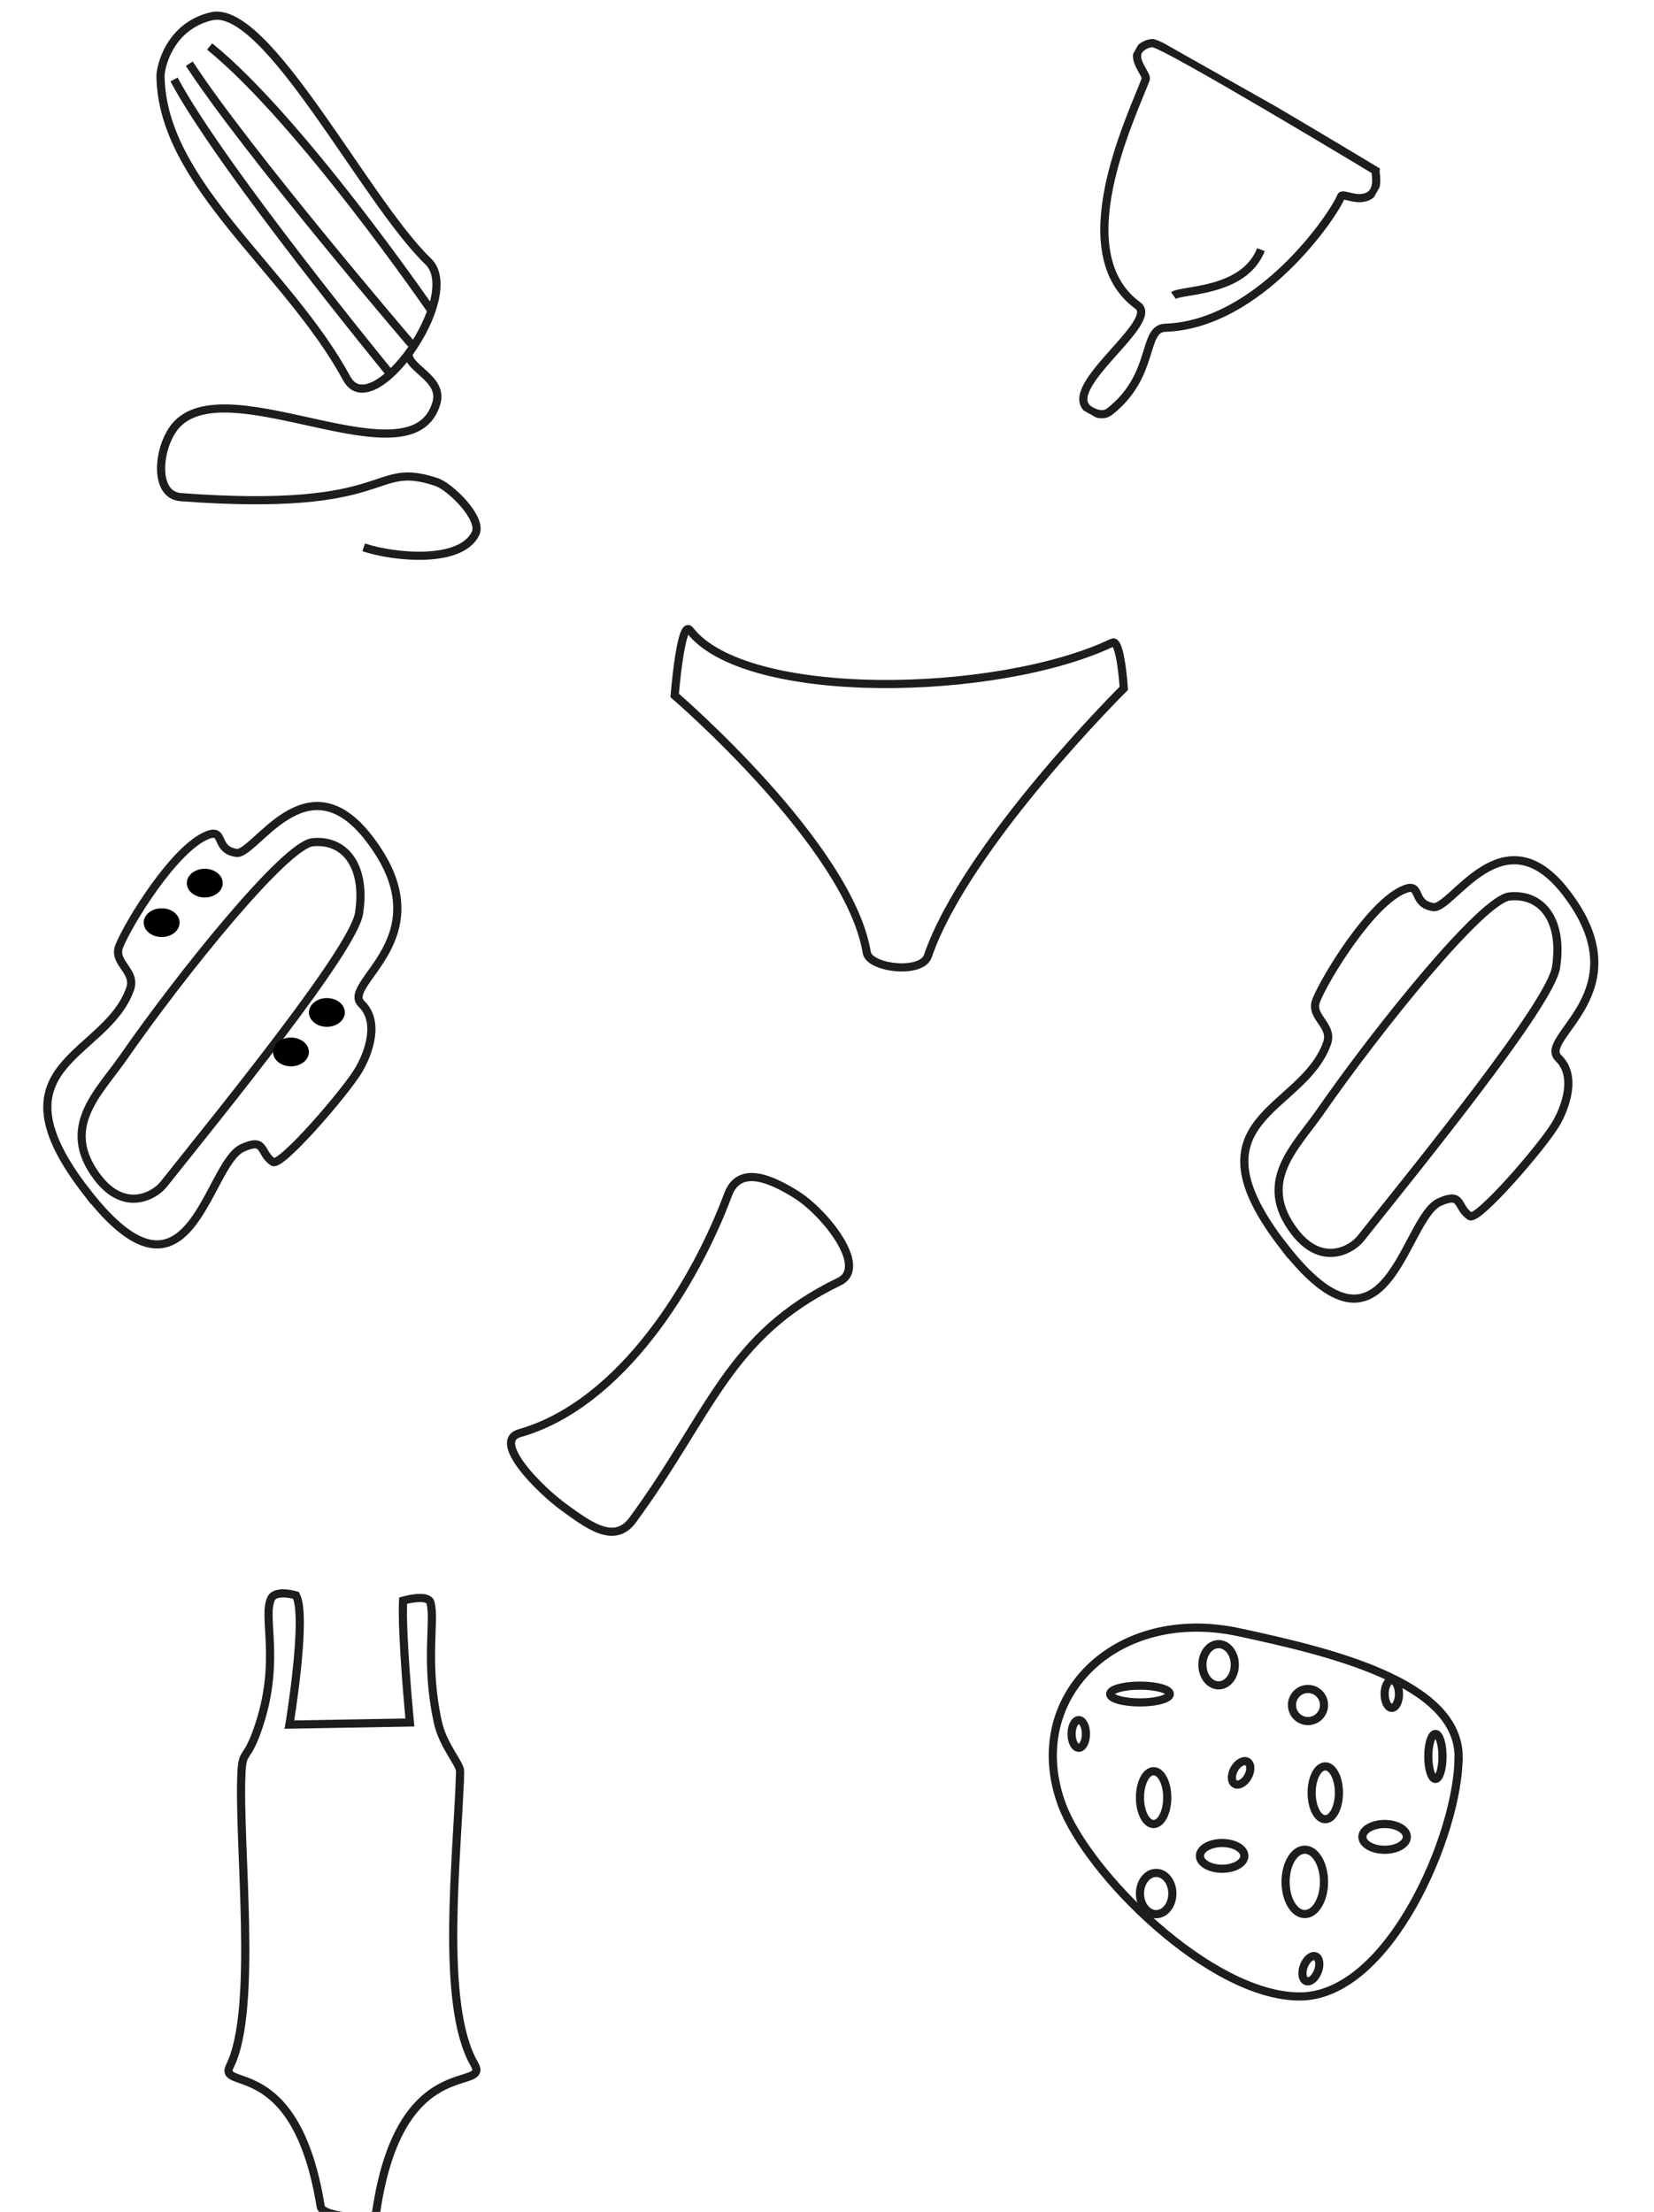 <svg width="608" height="813" viewBox="0 0 608 813" fill="none" xmlns="http://www.w3.org/2000/svg">
<g filter="url(#filter0_i_610_1109)">
<path d="M127.479 135.113C136.846 152.357 170.733 104.874 157.374 92.053C134.294 69.936 98.046 -2.844 77.681 1.994C62.476 5.588 58.946 20.379 59.001 24.18C59.707 63.784 105.648 94.956 127.479 135.113Z" stroke="#1D1D1B" stroke-width="3" stroke-miterlimit="10"/>
<path d="M150.12 125.989C150.12 131.587 162.964 135.112 160.438 144.063C151.858 174.474 85.036 131.587 65.215 151.769C58.182 158.923 55.847 177.93 66.464 178.725C146.048 184.669 135.811 164.971 160.438 173.161C165.434 174.82 177.544 186.57 174.775 192.133C169.29 203.261 144.88 200.911 133.693 197.179" stroke="#1D1D1B" stroke-width="3" stroke-miterlimit="10"/>
<path d="M143.471 133.453C143.471 133.453 81.428 57.909 63.969 25.217" stroke="#1D1D1B" stroke-width="3" stroke-miterlimit="10"/>
<path d="M151.156 122.43C151.156 122.43 90.742 51.896 69.59 19.411" stroke="#1D1D1B" stroke-width="3" stroke-miterlimit="10"/>
<path d="M158.593 110.196C158.593 110.196 110.371 40.008 77.055 13.087" stroke="#1D1D1B" stroke-width="3" stroke-miterlimit="10"/>
<path d="M471.893 454.058C509.871 503.035 515.901 443.805 529.119 437.839C537.832 433.914 535.31 439.687 540.331 443.003C543.226 444.886 566.972 417.438 571.882 409.15C575.548 402.912 579.661 391.432 572.897 384.919C564.932 377.22 603.946 360.571 575.523 323.917C552.459 294.173 533.721 330.472 526.84 329.404C518.768 328.154 522.797 320.311 516.306 322.859C504.132 327.6 487.133 355.401 483.836 363.693C481.381 369.823 490.175 372.771 487.821 379.437C478.854 404.873 435.112 406.67 471.893 454.103L471.893 454.058Z" stroke="#1D1D1B" stroke-width="3" stroke-miterlimit="10"/>
<path d="M485.1 404.929C476.361 417.494 461.754 430.333 475.918 448.779C485.874 461.754 496.854 455.367 500.164 451.209C522.075 423.684 569.886 364.944 571.979 351.602C574.647 334.451 566.925 324.313 554.939 325.482C544.881 326.479 506.692 373.836 485.118 404.906L485.1 404.929Z" stroke="#1D1D1B" stroke-width="3" stroke-miterlimit="10"/>
<path d="M207.491 550.153C198.277 543.515 180.661 525.705 191.014 522.76C228.635 512.056 255.722 467.099 267.624 435.105C271.82 423.827 283.922 429.586 292.7 435.076C303.103 441.583 319.371 461.774 308.514 467.038C267.587 486.883 261.627 515.063 232.564 554.692C225.802 563.912 216.091 556.347 207.491 550.153Z" stroke="#1D1D1B" stroke-width="3" stroke-miterlimit="10"/>
<g clip-path="url(#clip0_610_1109)">
<path d="M399.863 146.286C390.239 137.901 426.51 114.331 418.253 108.299C391.785 88.951 415.432 40.052 421.17 25.122C421.762 23.554 416.509 18.442 418.359 14.931C419.572 12.642 422.608 11.757 423.78 11.856C428.735 12.297 505.652 58.724 505.652 58.724C505.497 60.084 507.796 67.922 500.585 68.779C497.242 69.169 493.394 67.049 492.971 68.176C490.665 74.432 463.261 115.286 428.347 116.467C419.717 116.764 424.911 133.983 407.862 147.294C404.572 149.857 400.043 146.441 399.863 146.286V146.286Z" stroke="#1D1D1B" stroke-width="3" stroke-miterlimit="10"/>
<path d="M431.351 104.629C434.543 102.332 457.245 103.633 463.511 87.769" stroke="#1D1D1B" stroke-width="3" stroke-miterlimit="10"/>
</g>
<path d="M408.899 232.177C411.938 230.737 413.101 249.005 413.101 249.005C413.101 249.005 355.212 306.381 341.076 347.408C338.73 354.184 319.576 351.897 318.618 346.109C312.09 306.635 248 251.603 248 251.603C248 251.603 250.285 223.367 253.609 227.659C274.191 254.201 366.798 252.252 408.899 232.205V232.177Z" stroke="#1D1D1B" stroke-width="3" stroke-miterlimit="10"/>
<path d="M169.173 647.243C169.256 644.308 162.922 637.838 160.978 629.104C156.116 607.112 160.033 591.838 158.255 585.085C157.338 581.655 148.171 584.307 148.171 584.307C147.56 597.035 150.671 629.104 150.671 629.104L106.39 629.882C106.39 629.882 113.001 590.141 108.807 582.362C108.807 582.362 101.362 580.135 99.695 583.529C96.417 590.247 103.056 605.733 95.444 629.458C90.833 643.813 89.222 638.651 88.777 647.207C87.416 672.841 94.972 734.575 84.527 755.33C79.749 764.841 108.807 750.698 117.891 807.058C118.53 811.018 137.809 812.149 138.226 809.391C146.949 748.718 180.646 765.477 174.312 754.552C161.561 732.56 168.256 677.332 169.145 647.207L169.173 647.243Z" stroke="#1D1D1B" stroke-width="3" stroke-miterlimit="10"/>
<path d="M536.168 641.819C536.168 669.649 510.772 729.801 477.774 729.801C444.776 729.801 399.656 684.477 390.359 659.314C375.955 620.341 409.777 586.041 455.579 595.956C488.13 602.996 536.192 614.02 536.192 641.819H536.168Z" stroke="#1D1D1B" stroke-width="3" stroke-miterlimit="10"/>
<path d="M479.631 699.516C483.531 699.516 486.692 694.218 486.692 687.683C486.692 681.148 483.531 675.85 479.631 675.85C475.732 675.85 472.57 681.148 472.57 687.683C472.57 694.218 475.732 699.516 479.631 699.516Z" stroke="#1D1D1B" stroke-width="3" stroke-miterlimit="10"/>
<path d="M508.98 675.88C513.49 675.88 517.147 673.761 517.147 671.147C517.147 668.533 513.49 666.414 508.98 666.414C504.469 666.414 500.812 668.533 500.812 671.147C500.812 673.761 504.469 675.88 508.98 675.88Z" stroke="#1D1D1B" stroke-width="3" stroke-miterlimit="10"/>
<path d="M424.06 666.414C426.829 666.414 429.073 662.068 429.073 656.708C429.073 651.347 426.829 647.002 424.06 647.002C421.291 647.002 419.047 651.347 419.047 656.708C419.047 662.068 421.291 666.414 424.06 666.414Z" stroke="#1D1D1B" stroke-width="3" stroke-miterlimit="10"/>
<path d="M425.002 699.546C428.29 699.546 430.956 696.152 430.956 691.967C430.956 687.781 428.29 684.388 425.002 684.388C421.713 684.388 419.047 687.781 419.047 691.967C419.047 696.152 421.713 699.546 425.002 699.546Z" stroke="#1D1D1B" stroke-width="3" stroke-miterlimit="10"/>
<path d="M480.81 628.579C484.06 628.579 486.694 625.937 486.694 622.678C486.694 619.419 484.06 616.776 480.81 616.776C477.56 616.776 474.926 619.419 474.926 622.678C474.926 625.937 477.56 628.579 480.81 628.579Z" stroke="#1D1D1B" stroke-width="3" stroke-miterlimit="10"/>
<path d="M419.05 621.719C425.108 621.719 430.018 620.337 430.018 618.633C430.018 616.929 425.108 615.548 419.05 615.548C412.993 615.548 408.082 616.929 408.082 618.633C408.082 620.337 412.993 621.719 419.05 621.719Z" stroke="#1D1D1B" stroke-width="3" stroke-miterlimit="10"/>
<path d="M527.648 649.848C529.091 649.848 530.26 646.146 530.26 641.58C530.26 637.014 529.091 633.312 527.648 633.312C526.205 633.312 525.035 637.014 525.035 641.58C525.035 646.146 526.205 649.848 527.648 649.848Z" stroke="#1D1D1B" stroke-width="3" stroke-miterlimit="10"/>
<path d="M458.089 649.987C459.651 647.998 460.083 645.324 459.054 644.014C458.024 642.703 455.923 643.253 454.361 645.242C452.798 647.231 452.366 649.905 453.395 651.216C454.425 652.526 456.526 651.976 458.089 649.987Z" stroke="#1D1D1B" stroke-width="3" stroke-miterlimit="10"/>
<path d="M511.62 623.726C513.076 623.726 514.257 621.446 514.257 618.633C514.257 615.821 513.076 613.541 511.62 613.541C510.165 613.541 508.984 615.821 508.984 618.633C508.984 621.446 510.165 623.726 511.62 623.726Z" stroke="#1D1D1B" stroke-width="3" stroke-miterlimit="10"/>
<path d="M396.546 638.404C398.002 638.404 399.182 636.124 399.182 633.312C399.182 630.499 398.002 628.219 396.546 628.219C395.09 628.219 393.91 630.499 393.91 633.312C393.91 636.124 395.09 638.404 396.546 638.404Z" stroke="#1D1D1B" stroke-width="3" stroke-miterlimit="10"/>
<path d="M484.08 721.419C485.28 719.057 485.261 716.327 484.039 715.321C482.816 714.315 480.852 715.414 479.653 717.776C478.453 720.138 478.472 722.868 479.694 723.874C480.917 724.88 482.881 723.781 484.08 721.419Z" stroke="#1D1D1B" stroke-width="3" stroke-miterlimit="10"/>
<path d="M447.955 615.458C451.243 615.458 453.91 612.065 453.91 607.879C453.91 603.693 451.243 600.3 447.955 600.3C444.666 600.3 442 603.693 442 607.879C442 612.065 444.666 615.458 447.955 615.458Z" stroke="#1D1D1B" stroke-width="3" stroke-miterlimit="10"/>
<path d="M487.166 664.647C489.934 664.647 492.179 660.301 492.179 654.941C492.179 649.58 489.934 645.235 487.166 645.235C484.397 645.235 482.152 649.58 482.152 654.941C482.152 660.301 484.397 664.647 487.166 664.647Z" stroke="#1D1D1B" stroke-width="3" stroke-miterlimit="10"/>
<path d="M449.245 682.86C453.756 682.86 457.413 680.741 457.413 678.127C457.413 675.513 453.756 673.394 449.245 673.394C444.735 673.394 441.078 675.513 441.078 678.127C441.078 680.741 444.735 682.86 449.245 682.86Z" stroke="#1D1D1B" stroke-width="3" stroke-miterlimit="10"/>
<path d="M31.893 434.134C69.871 483.111 75.901 423.881 89.119 417.916C97.832 413.99 95.31 419.763 100.331 423.079C103.226 424.962 126.972 397.514 131.882 389.227C135.548 382.989 139.661 371.508 132.897 364.995C124.932 357.297 163.946 340.647 135.523 303.993C112.459 274.25 93.721 310.548 86.84 309.48C78.768 308.23 82.797 300.387 76.306 302.935C64.132 307.676 47.133 335.478 43.836 343.77C41.381 349.899 50.175 352.847 47.821 359.513C38.854 384.949 -4.888 386.746 31.893 434.179L31.893 434.134Z" stroke="#1D1D1B" stroke-width="3" stroke-miterlimit="10"/>
<path d="M45.1 385.005C36.361 397.571 21.754 410.41 35.917 428.856C45.874 441.83 56.854 435.443 60.163 431.286C82.075 403.76 129.886 345.02 131.979 331.678C134.647 314.527 126.925 304.389 114.939 305.559C104.881 306.555 66.692 353.913 45.118 384.983L45.1 385.005Z" stroke="#1D1D1B" stroke-width="3" stroke-miterlimit="10"/>
<ellipse cx="75.269" cy="320.593" rx="6.601" ry="5.281" fill="black"/>
<ellipse cx="59.426" cy="335.116" rx="6.601" ry="5.281" fill="black"/>
<ellipse cx="106.957" cy="382.646" rx="6.601" ry="5.281" fill="black"/>
<ellipse cx="120.16" cy="368.123" rx="6.601" ry="5.281" fill="black"/>
</g>
<defs>
<filter id="filter0_i_610_1109" x="16.086" y="0.263" width="571.277" height="816.146" filterUnits="userSpaceOnUse" color-interpolation-filters="sRGB">
<feFlood flood-opacity="0" result="BackgroundImageFix"/>
<feBlend mode="normal" in="SourceGraphic" in2="BackgroundImageFix" result="shape"/>
<feColorMatrix in="SourceAlpha" type="matrix" values="0 0 0 0 0 0 0 0 0 0 0 0 0 0 0 0 0 0 127 0" result="hardAlpha"/>
<feOffset dy="4"/>
<feGaussianBlur stdDeviation="14"/>
<feComposite in2="hardAlpha" operator="arithmetic" k2="-1" k3="1"/>
<feColorMatrix type="matrix" values="0 0 0 0 0 0 0 0 0 0 0 0 0 0 0 0 0 0 0.25 0"/>
<feBlend mode="normal" in2="shape" result="effect1_innerShadow_610_1109"/>
</filter>
<clipPath id="clip0_610_1109">
<rect width="102.982" height="132.028" fill="white" transform="translate(420.938 8) rotate(29.463)"/>
</clipPath>
</defs>
</svg>
